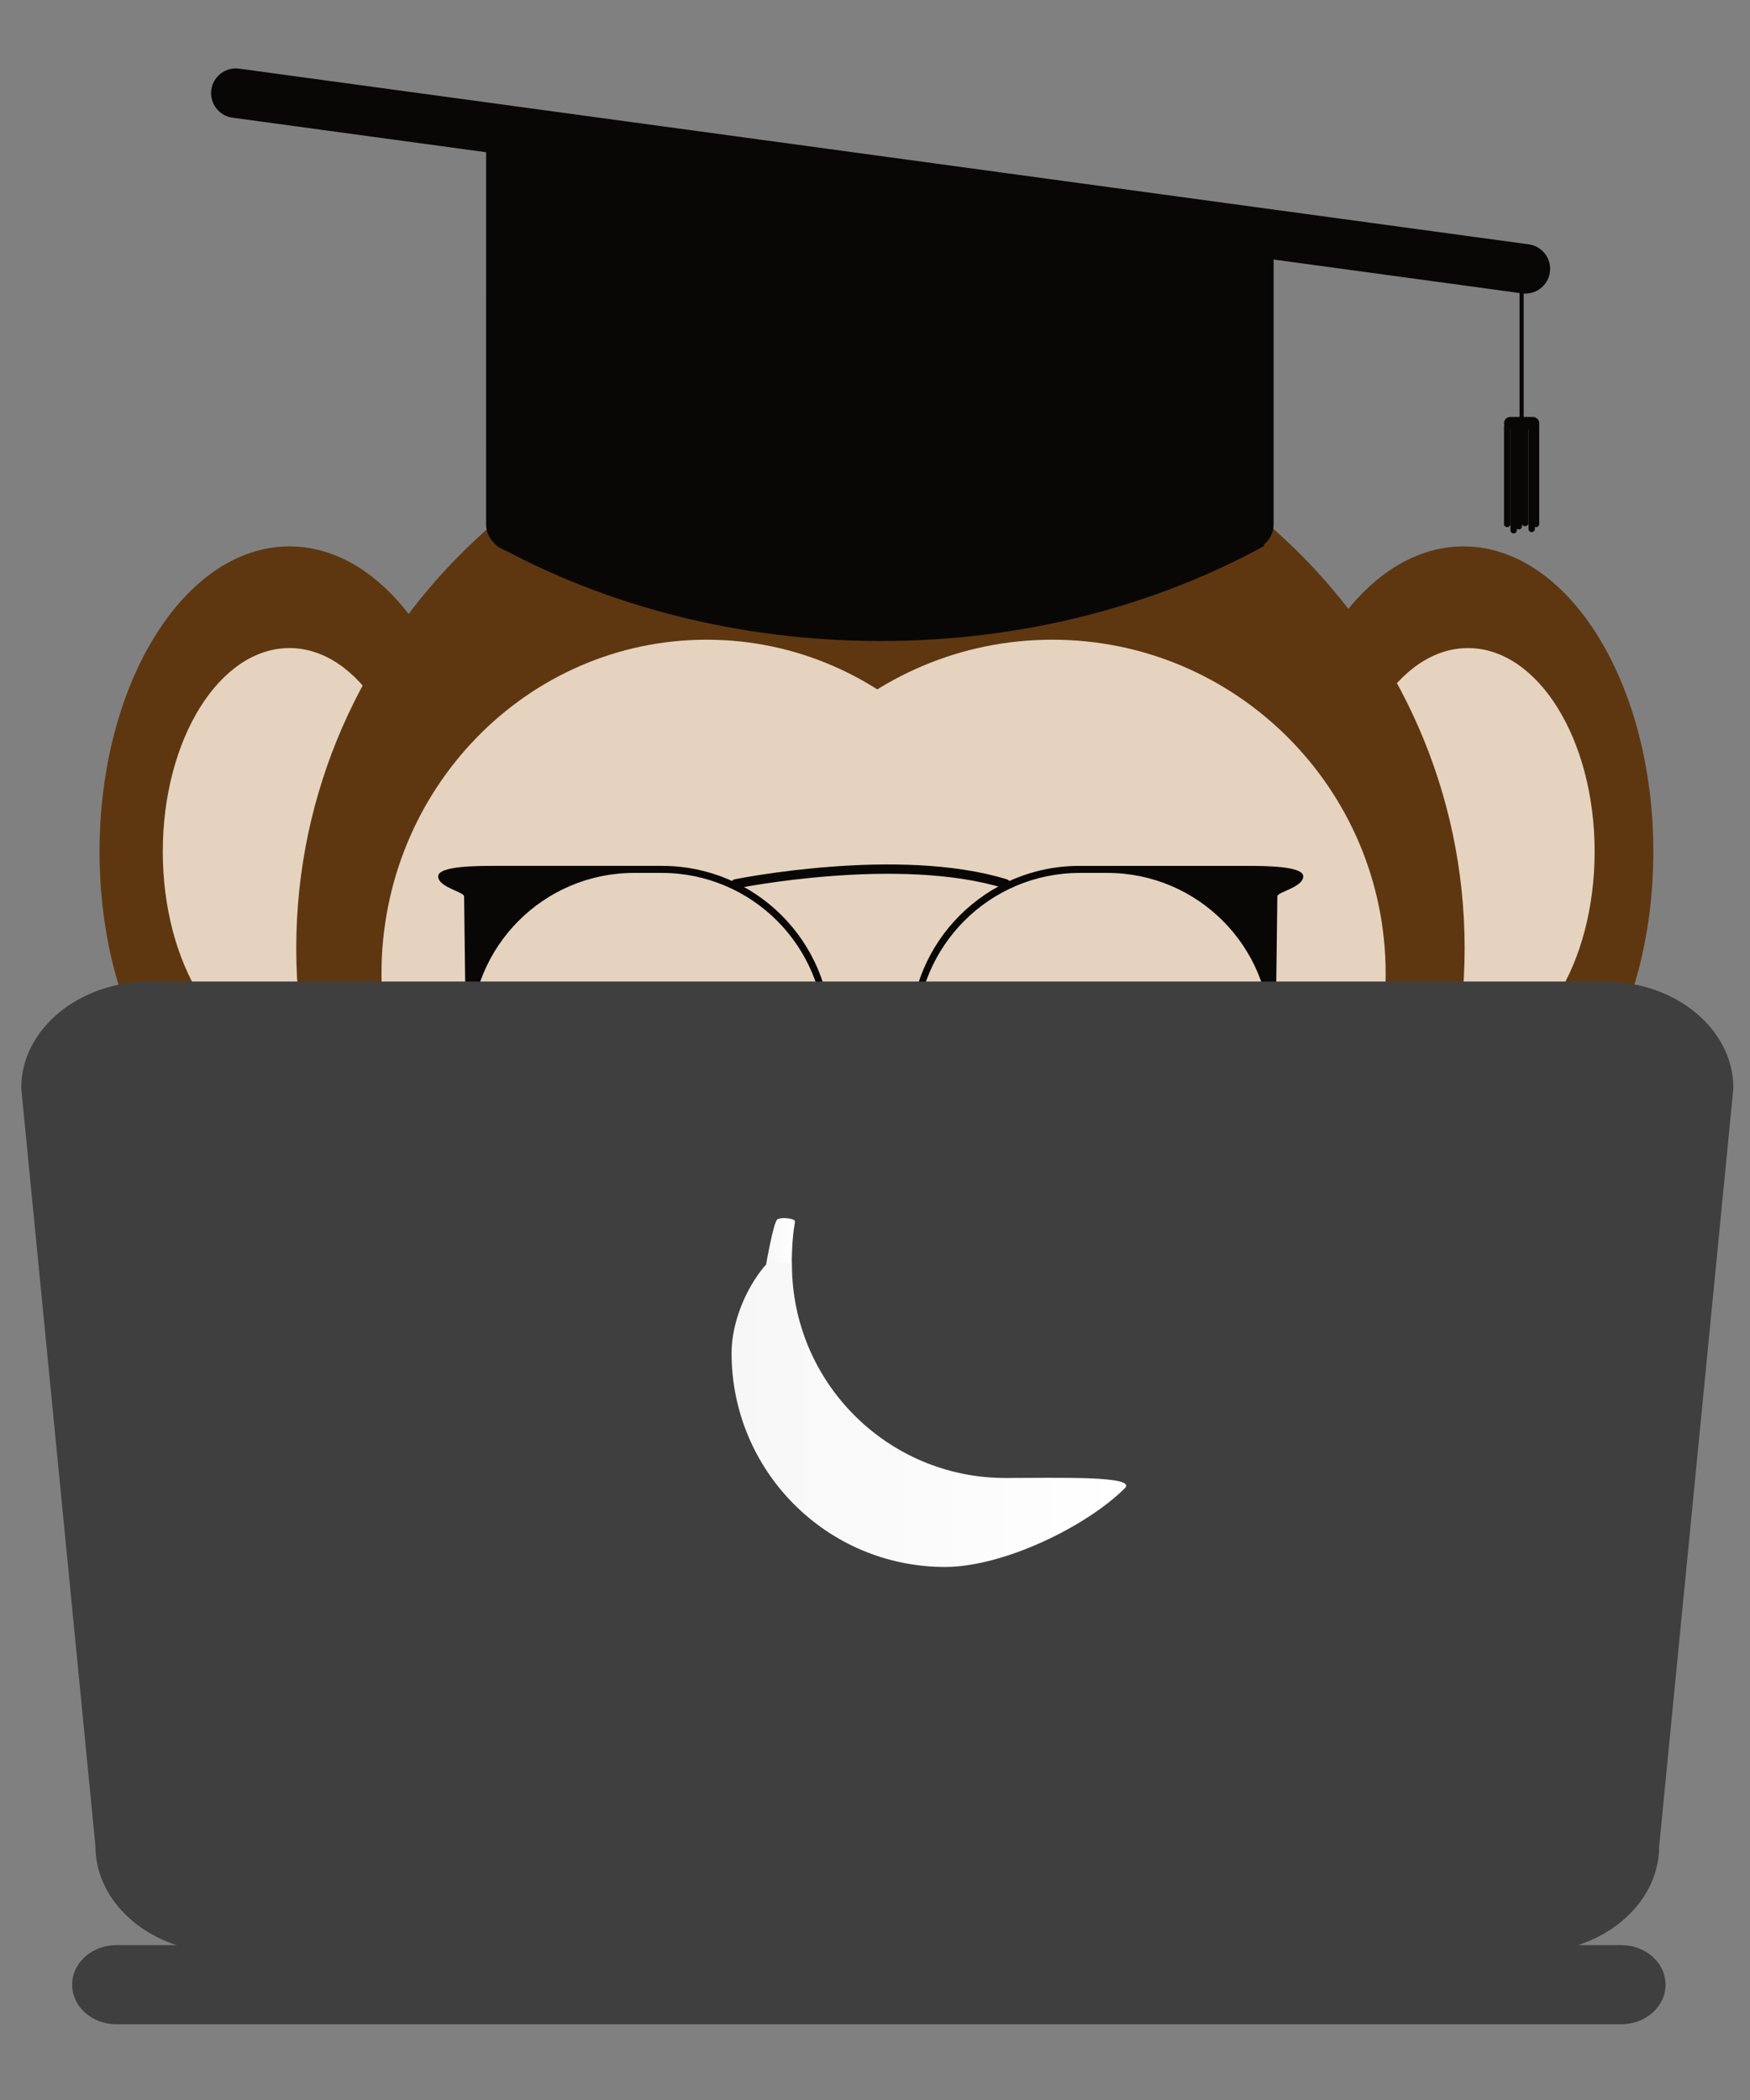<?xml version="1.0" encoding="UTF-8" standalone="no"?>
<!-- Created with Inkscape (http://www.inkscape.org/) -->

<svg
   xmlns:dc="http://purl.org/dc/elements/1.1/"
   xmlns:cc="http://creativecommons.org/ns#"
   xmlns:rdf="http://www.w3.org/1999/02/22-rdf-syntax-ns#"
   xmlns:svg="http://www.w3.org/2000/svg"
   xmlns="http://www.w3.org/2000/svg"
   xmlns:sodipodi="http://sodipodi.sourceforge.net/DTD/sodipodi-0.dtd"
   xmlns:inkscape="http://www.inkscape.org/namespaces/inkscape"
   version="1.1"
   id="svg2"
   xml:space="preserve"
   width="250"
   height="300"
   viewBox="0 0 250 300"
   sodipodi:docname="logo-avatar.svg"
   inkscape:version="0.92+devel unknown"><rect x="0" y="0" width="250" height="300" fill="#808080" stroke="none"/><defs
     id="defs6"><clipPath
       clipPathUnits="userSpaceOnUse"
       id="clipPath18"><path
         d="M 0,841.89 H 595.28 V 0 H 0 Z"
         id="path16"
         inkscape:connector-curvature="0" /></clipPath><clipPath
       clipPathUnits="userSpaceOnUse"
       id="clipPath118"><path
         d="m 409.551,484.402 c 0,-12.649 10.241,-22.904 22.872,-22.904 v 0 c 6.274,0 15.14,4.328 19.267,8.43 v 0 c 1.376,1.365 -7.047,1.105 -12.801,1.105 v 0 c -12.63,0 -22.872,10.255 -22.872,22.904 v 0 c 0,0.913 -0.296,1.315 -0.76,1.315 v 0 c -1.709,10e-4 -5.706,-5.433 -5.706,-10.85"
         id="path116"
         inkscape:connector-curvature="0" /></clipPath><linearGradient
       x1="0"
       y1="0"
       x2="1"
       y2="0"
       gradientUnits="userSpaceOnUse"
       gradientTransform="matrix(42.288,0,0,-42.288,409.552,478.375)"
       spreadMethod="pad"
       id="linearGradient128"><stop
         style="stop-opacity:1;stop-color:#f7f7f7"
         offset="0"
         id="stop124" /><stop
         style="stop-opacity:1;stop-color:#ffffff"
         offset="1"
         id="stop126" /></linearGradient><clipPath
       clipPathUnits="userSpaceOnUse"
       id="clipPath138"><path
         d="m 414.45,498.741 c -0.407,-0.282 -1.195,-4.8 -1.195,-4.8 v 0 c 2.055,0.616 2.732,-0.182 2.732,-0.182 v 0 c 0.048,4.179 0.467,4.634 0.322,4.86 v 0 c -0.092,0.143 -0.651,0.268 -1.152,0.268 v 0 c -0.289,0 -0.558,-0.042 -0.707,-0.146"
         id="path136"
         inkscape:connector-curvature="0" /></clipPath><linearGradient
       x1="0"
       y1="0"
       x2="1"
       y2="0"
       gradientUnits="userSpaceOnUse"
       gradientTransform="matrix(2.771,-0.184,-0.184,-2.771,413.423,496.47)"
       spreadMethod="pad"
       id="linearGradient148"><stop
         style="stop-opacity:1;stop-color:#f7f7f7"
         offset="0"
         id="stop144" /><stop
         style="stop-opacity:1;stop-color:#ffffff"
         offset="1"
         id="stop146" /></linearGradient><clipPath
       clipPathUnits="userSpaceOnUse"
       id="clipPath158"><path
         d="M 0,841.89 H 595.28 V 0 H 0 Z"
         id="path156"
         inkscape:connector-curvature="0" /></clipPath><clipPath
       clipPathUnits="userSpaceOnUse"
       id="clipPath274"><path
         d="m 409.262,225.403 c 0,-12.65 10.24,-22.904 22.871,-22.904 v 0 c 6.274,0 15.139,4.326 19.267,8.429 v 0 c 1.376,1.366 -7.047,1.105 -12.8,1.105 v 0 c -12.631,0 -22.874,10.255 -22.874,22.904 v 0 c 0,0.913 -0.295,1.315 -0.76,1.315 v 0 c -1.709,0 -5.704,-5.434 -5.704,-10.849"
         id="path272"
         inkscape:connector-curvature="0" /></clipPath><linearGradient
       x1="0"
       y1="0"
       x2="1"
       y2="0"
       gradientUnits="userSpaceOnUse"
       gradientTransform="matrix(42.288,0,0,-42.288,409.262,219.376)"
       spreadMethod="pad"
       id="linearGradient284"><stop
         style="stop-opacity:1;stop-color:#f7f7f7"
         offset="0"
         id="stop280" /><stop
         style="stop-opacity:1;stop-color:#ffffff"
         offset="1"
         id="stop282" /></linearGradient><clipPath
       clipPathUnits="userSpaceOnUse"
       id="clipPath294"><path
         d="m 414.16,239.741 c -0.407,-0.282 -1.195,-4.801 -1.195,-4.801 v 0 c 2.056,0.618 2.732,-0.181 2.732,-0.181 v 0 c 0.048,4.178 0.467,4.635 0.322,4.859 v 0 c -0.092,0.143 -0.652,0.269 -1.153,0.269 v 0 c -0.289,0 -0.557,-0.042 -0.706,-0.146"
         id="path292"
         inkscape:connector-curvature="0" /></clipPath><linearGradient
       x1="0"
       y1="0"
       x2="1"
       y2="0"
       gradientUnits="userSpaceOnUse"
       gradientTransform="matrix(2.771,-0.184,-0.184,-2.771,413.133,237.469)"
       spreadMethod="pad"
       id="linearGradient304"><stop
         style="stop-opacity:1;stop-color:#f7f7f7"
         offset="0"
         id="stop300" /><stop
         style="stop-opacity:1;stop-color:#ffffff"
         offset="1"
         id="stop302" /></linearGradient><clipPath
       clipPathUnits="userSpaceOnUse"
       id="clipPath314"><path
         d="M 0,841.89 H 595.28 V 0 H 0 Z"
         id="path312"
         inkscape:connector-curvature="0" /></clipPath></defs><sodipodi:namedview
     pagecolor="#fbffff"
     bordercolor="#666666"
     inkscape:document-rotation="0"
     borderopacity="1"
     objecttolerance="10"
     gridtolerance="10"
     guidetolerance="10"
     inkscape:pageopacity="0"
     inkscape:pageshadow="2"
     inkscape:window-width="1366"
     inkscape:window-height="704"
     id="namedview4"
     showgrid="false"
     inkscape:zoom="0.47571535"
     inkscape:cx="144.60164"
     inkscape:cy="309.00832"
     inkscape:window-x="0"
     inkscape:window-y="27"
     inkscape:window-maximized="1"
     inkscape:current-layer="g10" /><g
     id="g10"
     inkscape:groupmode="layer"
     inkscape:label="Fudul logo1"
     transform="matrix(1.333,0,0,-1.333,0,300)"><g
       id="g12"
       transform="translate(-331.147,-404.372)"><g
         id="g14"
         clip-path="url(#clipPath18)"><g
           id="g20"
           transform="translate(508.335,538.161)"><path
             d="m 0,0 c 0,-18.062 -9.109,-32.711 -20.347,-32.711 -11.24,0 -20.348,14.649 -20.348,32.711 0,18.065 9.108,32.709 20.348,32.709 C -9.109,32.709 0,18.065 0,0"
             style="fill:#5e3711;fill-opacity:1;fill-rule:nonzero;stroke:none"
             id="path22"
             inkscape:connector-curvature="0" /></g><g
           id="g24"
           transform="translate(382.516,538.162)"><path
             d="m 0,0 c 0,-18.062 -9.111,-32.711 -20.349,-32.711 -11.241,0 -20.352,14.649 -20.352,32.711 0,18.065 9.111,32.709 20.352,32.709 C -9.111,32.709 0,18.065 0,0"
             style="fill:#5e3711;fill-opacity:1;fill-rule:nonzero;stroke:none"
             id="path26"
             inkscape:connector-curvature="0" /></g><g
           id="g28"
           transform="translate(375.736,538.162)"><path
             d="m 0,0 c 0,-12.044 -6.076,-21.813 -13.569,-21.813 -7.495,0 -13.573,9.769 -13.573,21.813 0,12.046 6.078,21.813 13.573,21.813 C -6.076,21.813 0,12.046 0,0"
             style="fill:#e5d3bf;fill-opacity:1;fill-rule:nonzero;stroke:none"
             id="path30"
             inkscape:connector-curvature="0" /></g><g
           id="g32"
           transform="translate(502.043,538.161)"><path
             d="m 0,0 c 0,-12.044 -6.077,-21.813 -13.572,-21.813 -7.493,0 -13.569,9.769 -13.569,21.813 0,12.046 6.076,21.813 13.569,21.813 C -6.077,21.813 0,12.046 0,0"
             style="fill:#e5d3bf;fill-opacity:1;fill-rule:nonzero;stroke:none"
             id="path34"
             inkscape:connector-curvature="0" /></g><g
           id="g36"
           transform="translate(488.11,527.815)"><path
             d="m 0,0 c 0,-33.535 -28.031,-60.722 -62.607,-60.722 -34.577,0 -62.606,27.187 -62.606,60.722 0,33.538 28.029,60.726 62.606,60.726 C -28.031,60.726 0,33.538 0,0"
             style="fill:#5e3711;fill-opacity:1;fill-rule:nonzero;stroke:none"
             id="path38"
             inkscape:connector-curvature="0" /></g><g
           id="g40"
           transform="translate(441.715,525.077)"><path
             d="m 0,0 c 0,-19.768 -15.599,-35.795 -34.844,-35.795 -19.238,0 -34.84,16.027 -34.84,35.795 0,19.767 15.602,35.794 34.84,35.794 C -15.599,35.794 0,19.767 0,0"
             style="fill:#e5d3bf;fill-opacity:1;fill-rule:nonzero;stroke:none"
             id="path42"
             inkscape:connector-curvature="0" /></g><g
           id="g44"
           transform="translate(479.648,525.077)"><path
             d="m 0,0 c 0,-19.768 -15.998,-35.795 -35.728,-35.795 -19.729,0 -35.724,16.027 -35.724,35.795 0,19.767 15.995,35.794 35.724,35.794 C -15.998,35.794 0,19.767 0,0"
             style="fill:#e5d3bf;fill-opacity:1;fill-rule:nonzero;stroke:none"
             id="path46"
             inkscape:connector-curvature="0" /></g><g
           id="g48"
           transform="translate(467.31,511.462)"><path
             d="m 0,0 c 0,-9.662 -7.83,-17.494 -17.494,-17.494 h -2.944 c -9.663,0 -17.493,7.832 -17.493,17.494 v 6.922 c 0,9.661 7.83,17.494 17.493,17.494 h 2.944 C -7.83,24.416 0,16.583 0,6.922 Z m -2.559,25.17 h -14.88 -0.499 -2.552 c -10.009,0 -18.124,-8.114 -18.124,-18.122 v -7.174 c 0,-10.008 8.115,-18.122 18.124,-18.122 h 3.051 c 10.006,0 18.12,8.114 18.12,18.122 v 7.174 c 0,0.751 -0.062,1.487 -0.15,2.213 0.01,-0.058 0.03,-0.115 0.037,-0.175 L 0.73,21.905 c 0,0.479 2.776,0.967 2.776,2.144 0,1.121 -4.229,1.121 -6.065,1.121"
             style="fill:#090706;fill-opacity:1;fill-rule:nonzero;stroke:none"
             id="path50"
             inkscape:connector-curvature="0" /></g><g
           id="g52"
           transform="translate(381.613,518.385)"><path
             d="m 0,0 c 0,9.661 7.832,17.494 17.495,17.494 h 2.943 C 30.102,17.494 37.932,9.661 37.932,0 v -6.922 c 0,-9.662 -7.83,-17.495 -17.494,-17.495 H 17.495 C 7.832,-24.417 0,-16.584 0,-6.922 Z m -3.505,17.127 c 0,-1.177 2.776,-1.665 2.776,-2.144 L -0.567,2.164 c 0.006,0.06 0.025,0.117 0.034,0.175 C -0.622,1.613 -0.68,0.876 -0.68,0.125 v -7.173 c 0,-10.009 8.11,-18.122 18.121,-18.122 h 3.052 c 10.007,0 18.122,8.113 18.122,18.122 v 7.173 c 0,10.008 -8.115,18.123 -18.122,18.123 H 17.939 17.441 2.557 c -1.834,0 -6.062,0 -6.062,-1.121"
             style="fill:#090706;fill-opacity:1;fill-rule:nonzero;stroke:none"
             id="path54"
             inkscape:connector-curvature="0" /></g><g
           id="g56"
           transform="translate(410,534.707)"><path
             d="M 0,0 C 0,0 17.455,3.55 28.921,0"
             style="fill:none;stroke:#090706;stroke-width:1;stroke-linecap:round;stroke-linejoin:miter;stroke-miterlimit:10;stroke-dasharray:none;stroke-opacity:1"
             id="path58"
             inkscape:connector-curvature="0" /></g><g
           id="g60"
           transform="translate(508.96,431.577)"><path
             d="m 0,0 c 0,-6.306 -6.174,-11.418 -13.789,-11.418 h -140.007 c -7.615,0 -13.788,5.112 -13.788,11.418 l -7.955,81.243 c 0,6.307 6.174,11.419 13.789,11.419 H -5.834 c 7.615,0 13.787,-5.112 13.787,-11.419 z"
             style="fill:#3f3f3f;fill-opacity:1;fill-rule:nonzero;stroke:none"
             id="path62"
             inkscape:connector-curvature="0" /></g><g
           id="g64"
           transform="translate(509.644,416.729)"><path
             d="m 0,0 c 0,-2.344 -2.124,-4.242 -4.745,-4.242 h -161.276 c -2.621,0 -4.746,1.898 -4.746,4.242 0,2.342 2.125,4.242 4.746,4.242 H -4.745 C -2.124,4.242 0,2.342 0,0"
             style="fill:#3f3f3f;fill-opacity:1;fill-rule:nonzero;stroke:none"
             id="path66"
             inkscape:connector-curvature="0" /></g><g
           id="g68"
           transform="translate(466.717,570.962)"><path
             d="m 0,0 c -0.118,0.009 -0.23,0.03 -0.354,0.03 h -81.757 c -0.096,0 -0.188,-0.017 -0.282,-0.024 11.784,-6.464 25.955,-10.238 41.204,-10.238 15.244,0 29.408,3.772 41.189,10.232"
             style="fill:#090706;fill-opacity:1;fill-rule:nonzero;stroke:none"
             id="path70"
             inkscape:connector-curvature="0" /></g><g
           id="g72"
           transform="translate(467.64,573.218)"><path
             d="m 0,0 c 0,-1.692 -1.594,-3.063 -3.563,-3.063 h -77.272 c -1.968,0 -3.562,1.371 -3.562,3.063 l 0.003,40.474 c 0,1.691 1.595,0.797 3.561,0.797 l 77.27,-7.956 C -1.594,33.315 0,31.943 0,30.253 Z"
             style="fill:#090706;fill-opacity:1;fill-rule:nonzero;stroke:none"
             id="path74"
             inkscape:connector-curvature="0" /></g><g
           id="g76"
           transform="translate(497.249,600.258)"><path
             d="m 0,0 c -0.2,-1.451 -1.536,-2.467 -2.986,-2.27 l -138.199,18.828 c -1.451,0.198 -2.466,1.534 -2.271,2.985 0.199,1.452 1.535,2.468 2.985,2.27 L -2.271,2.985 C -0.819,2.789 0.196,1.452 0,0"
             style="fill:#090706;fill-opacity:1;fill-rule:nonzero;stroke:none"
             id="path78"
             inkscape:connector-curvature="0" /></g><g
           id="g80"
           transform="translate(494.44,582.888)"><path
             d="m 0,0 c 0,-0.121 -0.099,-0.221 -0.223,-0.221 -0.12,0 -0.219,0.1 -0.219,0.221 v 15.734 c 0,0.121 0.099,0.22 0.219,0.22 0.124,0 0.223,-0.099 0.223,-0.22 z"
             style="fill:#090706;fill-opacity:1;fill-rule:nonzero;stroke:none"
             id="path82"
             inkscape:connector-curvature="0" /></g><g
           id="g84"
           transform="translate(496.106,584.071)"><path
             d="m 0,0 c 0,-0.372 -0.305,-0.673 -0.678,-0.673 h -2.424 c -0.373,0 -0.673,0.301 -0.673,0.673 0,0.372 0.3,0.674 0.673,0.674 h 2.424 C -0.305,0.674 0,0.372 0,0"
             style="fill:#090706;fill-opacity:1;fill-rule:nonzero;stroke:none"
             id="path86"
             inkscape:connector-curvature="0" /></g><g
           id="g88"
           transform="translate(493.019,573.27)"><path
             d="m 0,0 c 0,-0.186 -0.153,-0.336 -0.346,-0.336 -0.189,0 -0.342,0.15 -0.342,0.336 v 10.464 c 0,0.186 0.153,0.336 0.342,0.336 C -0.153,10.8 0,10.65 0,10.464 Z"
             style="fill:#090706;fill-opacity:1;fill-rule:nonzero;stroke:none"
             id="path90"
             inkscape:connector-curvature="0" /></g><g
           id="g92"
           transform="translate(493.707,572.604)"><path
             d="m 0,0 c 0,-0.188 -0.154,-0.343 -0.346,-0.343 -0.187,0 -0.342,0.155 -0.342,0.343 v 10.705 c 0,0.188 0.155,0.343 0.342,0.343 0.192,0 0.346,-0.155 0.346,-0.343 z"
             style="fill:#090706;fill-opacity:1;fill-rule:nonzero;stroke:none"
             id="path94"
             inkscape:connector-curvature="0" /></g><g
           id="g96"
           transform="translate(494.263,573.026)"><path
             d="m 0,0 c 0,-0.185 -0.155,-0.334 -0.345,-0.334 -0.188,0 -0.345,0.149 -0.345,0.334 v 10.468 c 0,0.187 0.157,0.337 0.345,0.337 0.19,0 0.345,-0.15 0.345,-0.337 z"
             style="fill:#090706;fill-opacity:1;fill-rule:nonzero;stroke:none"
             id="path98"
             inkscape:connector-curvature="0" /></g><g
           id="g100"
           transform="translate(494.952,573.373)"><path
             d="m 0,0 c 0,-0.184 -0.166,-0.332 -0.367,-0.332 -0.202,0 -0.368,0.148 -0.368,0.332 v 10.366 c 0,0.183 0.166,0.332 0.368,0.332 0.201,0 0.367,-0.149 0.367,-0.332 z"
             style="fill:#090706;fill-opacity:1;fill-rule:nonzero;stroke:none"
             id="path102"
             inkscape:connector-curvature="0" /></g><g
           id="g104"
           transform="translate(495.641,572.747)"><path
             d="m 0,0 c 0,-0.189 -0.155,-0.344 -0.347,-0.344 -0.188,0 -0.341,0.155 -0.341,0.344 v 10.74 c 0,0.19 0.153,0.344 0.341,0.344 C -0.155,11.084 0,10.93 0,10.74 Z"
             style="fill:#090706;fill-opacity:1;fill-rule:nonzero;stroke:none"
             id="path106"
             inkscape:connector-curvature="0" /></g><g
           id="g108"
           transform="translate(496.106,573.279)"><path
             d="m 0,0 c 0,-0.189 -0.157,-0.344 -0.346,-0.344 -0.189,0 -0.346,0.155 -0.346,0.344 v 10.739 c 0,0.19 0.157,0.344 0.346,0.344 0.189,0 0.346,-0.154 0.346,-0.344 z"
             style="fill:#090706;fill-opacity:1;fill-rule:nonzero;stroke:none"
             id="path110"
             inkscape:connector-curvature="0" /></g></g></g><g
       id="g112"
       transform="translate(-331.147,-404.372)"><g
         id="g114"
         clip-path="url(#clipPath118)"><g
           id="g120"><g
             id="g122"><path
               d="m 409.551,484.402 c 0,-12.649 10.241,-22.904 22.872,-22.904 v 0 c 6.274,0 15.14,4.328 19.267,8.43 v 0 c 1.376,1.365 -7.047,1.105 -12.801,1.105 v 0 c -12.63,0 -22.872,10.255 -22.872,22.904 v 0 c 0,0.913 -0.296,1.315 -0.76,1.315 v 0 c -1.709,10e-4 -5.706,-5.433 -5.706,-10.85"
               style="fill:url(#linearGradient128);stroke:none"
               id="path130"
               inkscape:connector-curvature="0" /></g></g></g></g><g
       id="g132"
       transform="translate(-331.147,-404.372)"><g
         id="g134"
         clip-path="url(#clipPath138)"><g
           id="g140"><g
             id="g142"><path
               d="m 414.45,498.741 c -0.407,-0.282 -1.195,-4.8 -1.195,-4.8 v 0 c 2.055,0.616 2.732,-0.182 2.732,-0.182 v 0 c 0.048,4.179 0.467,4.634 0.322,4.86 v 0 c -0.092,0.143 -0.651,0.268 -1.152,0.268 v 0 c -0.289,0 -0.558,-0.042 -0.707,-0.146"
               style="fill:url(#linearGradient148);stroke:none"
               id="path150"
               inkscape:connector-curvature="0" /></g></g></g></g></g></svg>
